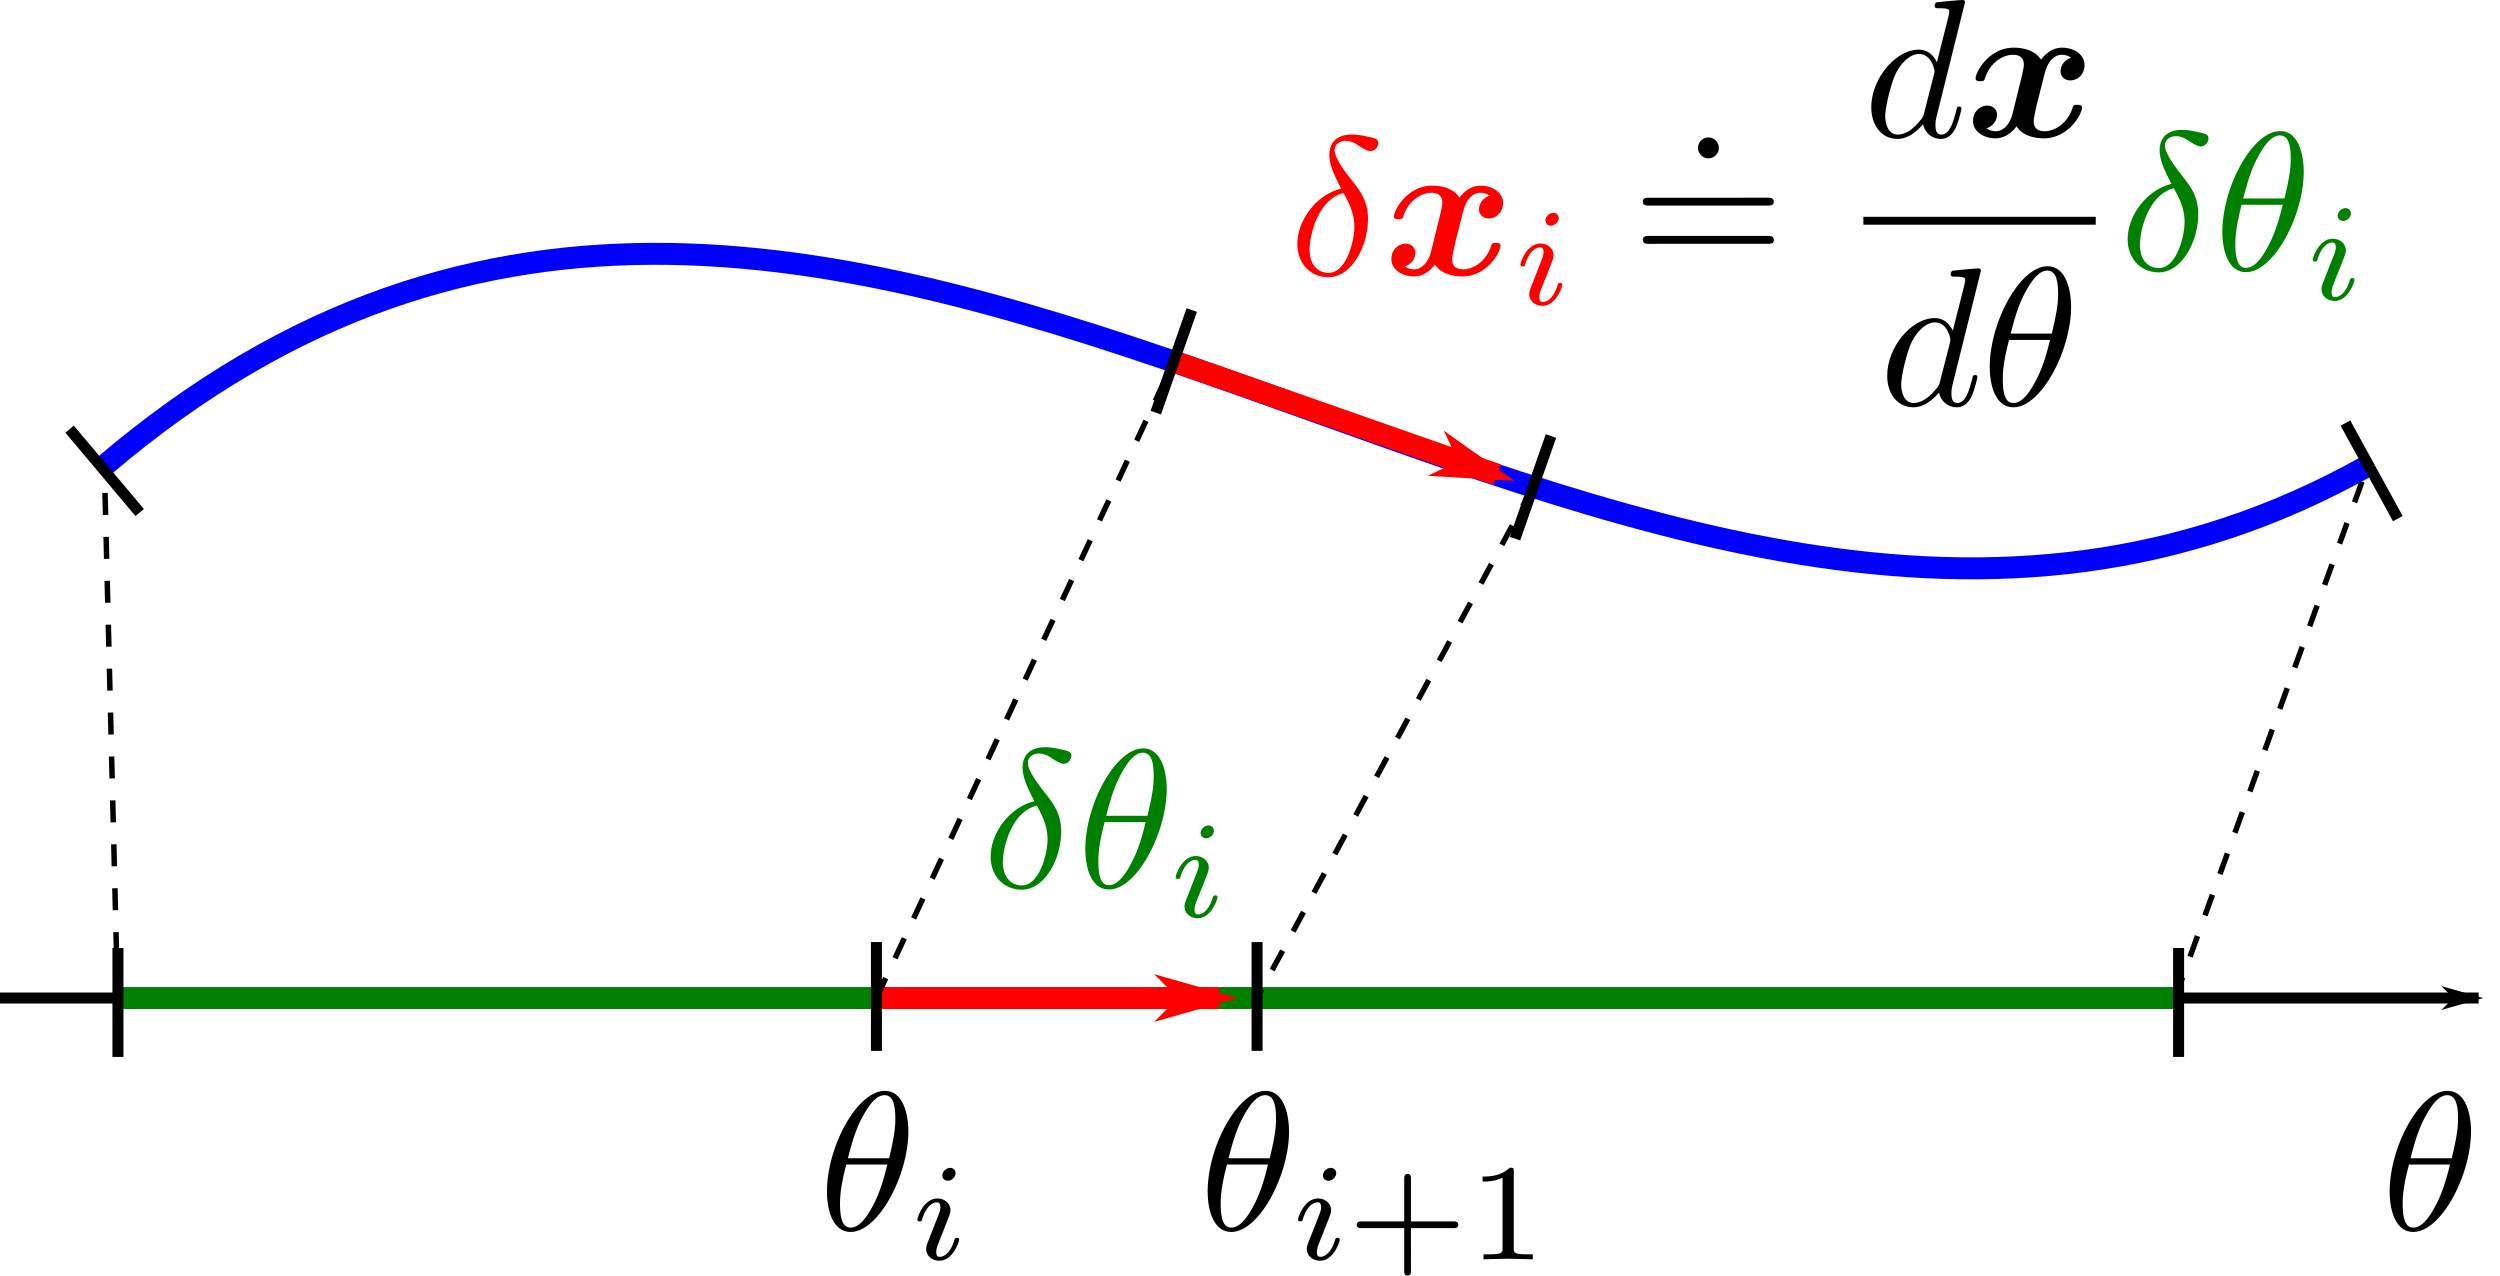 <svg xml:space="preserve" viewBox="0 0 60.207 30.719" height="116.105" width="227.554" xmlns="http://www.w3.org/2000/svg">
<defs>
<marker id="a" overflow="visible" orient="auto">
<path d="m-10 0-4 4L0 0l-14-4Z" fill-rule="evenodd" stroke="#000" stroke-width=".8pt"/>
</marker>
<marker id="b" overflow="visible" orient="auto">
<path d="m-4 0-2 2 7-2-7-2Z" fill="red" fill-rule="evenodd" stroke="red" stroke-width=".4pt"/>
</marker>
<marker id="c" overflow="visible" orient="auto">
<path d="m-4 0-2 2 7-2-7-2Z" fill="red" fill-rule="evenodd" stroke="red" stroke-width=".4pt"/>
</marker>
</defs>
<path d="M-134.445 822.365h59.693" color="#000" marker-end="url(#a)" stroke="#000" style="isolation:auto;mix-blend-mode:normal;fill:none;stroke-width:.265;shape-rendering:auto" transform="translate(134.445 -798.33)"/>
<path d="M-131.593 822.365h49.538" color="#000" stroke="green" stroke-width=".529" style="isolation:auto;mix-blend-mode:normal;fill:none;shape-rendering:auto" transform="translate(134.445 -798.33)"/>
<path d="M-131.931 809.545c18.17-15.49 36.34 10.205 54.51 0" color="#000" stroke="#00f" stroke-width=".529" style="isolation:auto;mix-blend-mode:normal;fill:none;shape-rendering:auto" transform="translate(134.445 -798.33)"/>
<g stroke="#000" style="fill:none;shape-rendering:auto" color="#000">
<path d="M14.076 340.725v9.9M9.684 293.574l6.37 7.578M201.347 340.725v9.9M216.508 293.023l4.761 8.68" style="isolation:auto;mix-blend-mode:normal" transform="translate(-.89 -67.462) scale(.265)"/>
</g>
<path d="M-113.354 822.365h8.27" color="#000" marker-end="url(#b)" stroke="red" stroke-width=".529" style="isolation:auto;mix-blend-mode:normal;fill:none;marker-end:url(#b);shape-rendering:auto" transform="translate(134.445 -798.33)"/>
<path d="m-106.191 807.027 7.804 2.737" color="#000" marker-end="url(#c)" stroke="red" stroke-width=".529" style="isolation:auto;mix-blend-mode:normal;fill:none;shape-rendering:auto" transform="translate(134.445 -798.33)"/>
<path d="M-113.338 821.018v2.619M-105.744 805.796l-.866 2.472M-104.171 821.018v2.619M-97.093 808.83l-.867 2.472" color="#000" style="isolation:auto;mix-blend-mode:normal;fill:none;stroke:#000;stroke-width:.265;shape-rendering:auto" transform="translate(134.445 -798.33)"/>
<path d="m-113.338 822.365 7.161-15.333M-97.522 810.055l-6.649 12.31M-131.612 822.365l-.32-12.82M-82.063 822.365l4.641-12.82" color="#000" style="isolation:auto;mix-blend-mode:normal;fill:none;stroke:#000;stroke-width:.132;stroke-dasharray:.529,.529;shape-rendering:auto" transform="translate(134.445 -798.33)"/>
<g fill="green">
<path d="M24.91 19.296c-.592.142-1.052.759-1.052 1.333 0 .455.303.797.75.797.554 0 .948-.745.948-1.4 0-.432-.19-.669-.35-.882-.172-.214-.452-.57-.452-.778 0-.105.095-.219.261-.219.143 0 .238.062.337.128.095.057.19.119.261.119.119 0 .19-.114.19-.19 0-.104-.076-.118-.247-.156-.247-.053-.313-.053-.389-.053-.37 0-.54.204-.54.49 0 .255.137.521.284.81zm.058.104c.118.218.26.474.26.816 0 .313-.18 1.106-.62 1.106-.262 0-.456-.2-.456-.56 0-.3.175-1.191.816-1.362zM28.098 18.997c0-.314-.086-.973-.57-.973-.66 0-1.39 1.338-1.39 2.424 0 .446.138.973.57.973.668 0 1.39-1.362 1.39-2.424zm-1.457.65c.08-.304.176-.684.365-1.02.128-.233.304-.499.518-.499.232 0 .26.304.26.574 0 .233-.037.475-.151.945zm.949.151c-.052.219-.152.622-.332.964-.166.322-.347.555-.55.555-.157 0-.257-.138-.257-.58 0-.198.029-.474.152-.939zM29.234 20.005a.127.127 0 0 0-.133-.126c-.09 0-.186.086-.186.182 0 .057.044.127.133.127.097 0 .186-.093.186-.183zm-.677 1.687c-.014.043-.03.083-.03.14 0 .156.133.282.315.282.332 0 .479-.458.479-.508 0-.043-.044-.043-.054-.043-.046 0-.05.02-.063.056-.076.266-.222.402-.352.402-.066 0-.083-.043-.083-.116 0-.077.024-.14.053-.213.034-.09.07-.18.107-.266.03-.08.15-.382.162-.421a.4.4 0 0 0 .02-.107c0-.156-.132-.282-.315-.282-.329 0-.482.452-.482.508 0 .043.047.043.057.043.046 0 .05-.016.06-.053.086-.285.232-.405.355-.405.053 0 .083.027.083.116 0 .077-.02.126-.103.332z"/>
</g>
<g stroke-linejoin="round" stroke-miterlimit="100000" stroke-width="1.5">
<path d="M21.876 27.244c0-.314-.085-.973-.57-.973-.659 0-1.39 1.338-1.39 2.424 0 .446.138.973.57.973.669 0 1.39-1.362 1.39-2.424zm-1.457.65c.081-.304.176-.684.366-1.02.128-.233.303-.499.517-.499.232 0 .26.304.26.574 0 .233-.037.475-.15.945zm.95.151c-.053.219-.152.622-.333.964-.166.322-.346.555-.55.555-.157 0-.256-.138-.256-.58 0-.198.028-.474.151-.939zM23.013 28.252a.127.127 0 0 0-.133-.126c-.09 0-.186.086-.186.182 0 .057.043.127.133.127.096 0 .186-.093.186-.183zm-.678 1.687c-.013.043-.03.083-.03.14 0 .156.133.282.316.282.332 0 .478-.458.478-.508 0-.043-.043-.043-.053-.043-.047 0-.05.02-.063.056-.077.266-.223.402-.352.402-.067 0-.083-.043-.083-.116 0-.077.023-.14.053-.213.033-.09.07-.18.106-.266.03-.08.15-.382.163-.421a.4.4 0 0 0 .02-.107c0-.156-.133-.282-.316-.282-.329 0-.481.452-.481.508 0 .043.046.043.056.043.047 0 .05-.016.06-.053.086-.285.232-.405.355-.405.053 0 .083.027.083.116 0 .077-.02.126-.103.332zM59.51 27.244c0-.314-.086-.973-.57-.973-.66 0-1.39 1.338-1.39 2.424 0 .446.137.973.569.973.669 0 1.39-1.362 1.39-2.424zm-1.458.65c.081-.304.176-.684.366-1.02.128-.233.303-.499.517-.499.232 0 .261.304.261.574 0 .233-.038.475-.152.945zm.95.151c-.053.219-.152.622-.333.964-.166.322-.346.555-.55.555-.157 0-.256-.138-.256-.58 0-.198.028-.474.152-.939zM31.043 27.244c0-.314-.085-.973-.569-.973-.66 0-1.39 1.338-1.39 2.424 0 .446.138.973.57.973.668 0 1.39-1.362 1.39-2.424zm-1.456.65c.08-.304.175-.684.365-1.02.128-.233.304-.499.517-.499.233 0 .261.304.261.574 0 .233-.038.475-.151.945zm.949.151c-.052.219-.152.622-.332.964-.166.322-.347.555-.55.555-.157 0-.257-.138-.257-.58 0-.198.029-.474.152-.939zM32.18 28.252a.127.127 0 0 0-.133-.126c-.09 0-.186.086-.186.182 0 .057.043.127.133.127.096 0 .186-.093.186-.183zm-.678 1.687c-.013.043-.03.083-.03.14 0 .156.133.282.316.282.332 0 .478-.458.478-.508 0-.043-.043-.043-.053-.043-.046 0-.05.02-.063.056-.076.266-.223.402-.352.402-.067 0-.083-.043-.083-.116 0-.077.023-.14.053-.213.033-.09.07-.18.106-.266.03-.08.15-.382.163-.421a.4.4 0 0 0 .02-.107c0-.156-.133-.282-.316-.282-.328 0-.481.452-.481.508 0 .043.046.043.056.043.047 0 .05-.016.06-.053.086-.285.233-.405.355-.405.054 0 .084.027.084.116 0 .077-.02.126-.103.332zM33.979 29.577h1.016c.043 0 .123 0 .123-.08 0-.083-.076-.083-.123-.083H33.98v-1.02c0-.043 0-.122-.08-.122-.083 0-.083.076-.083.123v1.02h-1.02c-.043 0-.123 0-.123.079 0 .083.077.083.123.083h1.02v1.02c0 .043 0 .122.08.122.083 0 .083-.076.083-.122zM36.456 28.215c0-.09-.007-.093-.1-.093-.213.21-.515.213-.651.213v.12c.08 0 .299 0 .481-.093v1.693c0 .11 0 .153-.332.153h-.126v.12c.06-.003.468-.014.591-.014.103 0 .522.01.595.014v-.12h-.126c-.332 0-.332-.043-.332-.153z"/>
</g>
<g fill="red" color="#000">
<path d="M125.24 271.714c-2.242.538-3.981 2.87-3.981 5.04 0 1.72 1.148 3.012 2.833 3.012 2.098 0 3.587-2.816 3.587-5.29 0-1.632-.717-2.529-1.327-3.336-.646-.807-1.704-2.152-1.704-2.94 0-.395.359-.826.987-.826.538 0 .896.233 1.273.484.358.216.717.449.986.449.448 0 .717-.43.717-.718 0-.394-.287-.448-.932-.591-.933-.198-1.184-.198-1.47-.198-1.4 0-2.045.772-2.045 1.848 0 .968.52 1.972 1.076 3.066zm.215.395c.449.824.986 1.793.986 3.084 0 1.184-.681 4.178-2.349 4.178-.986 0-1.721-.753-1.721-2.116 0-1.13.663-4.5 3.084-5.146zM138.737 272.36a1.34 1.34 0 0 0-.968 1.237c0 .395.304.825.896.825.628 0 1.291-.52 1.291-1.398 0-.95-.95-1.579-2.044-1.579-1.022 0-1.686.772-1.919 1.094-.448-.753-1.452-1.094-2.474-1.094-2.26 0-3.48 2.206-3.48 2.798 0 .251.27.251.431.251.215 0 .34 0 .412-.233.52-1.632 1.812-2.17 2.547-2.17.681 0 1.004.323 1.004.897 0 .34-.25 1.327-.412 1.972l-.61 2.457c-.269 1.094-.915 1.632-1.524 1.632-.09 0-.502 0-.861-.27a1.34 1.34 0 0 0 .968-1.236c0-.395-.305-.825-.896-.825-.628 0-1.292.52-1.292 1.398 0 .95.95 1.578 2.045 1.578 1.022 0 1.685-.77 1.919-1.093.448.753 1.452 1.093 2.474 1.093 2.26 0 3.48-2.205 3.48-2.797 0-.251-.27-.251-.431-.251-.215 0-.34 0-.413.233-.52 1.632-1.81 2.17-2.546 2.17-.681 0-1.004-.323-1.004-.897 0-.376.233-1.327.394-1.99.126-.467.538-2.152.628-2.44.269-1.075.897-1.631 1.524-1.631.09 0 .502 0 .861.269zM145.01 274.395a.48.48 0 0 0-.502-.477c-.34 0-.703.326-.703.69 0 .214.163.477.502.477.364 0 .703-.351.703-.69zm-2.56 6.377c-.051.163-.114.314-.114.527 0 .59.502 1.067 1.193 1.067 1.255 0 1.807-1.732 1.807-1.92 0-.164-.163-.164-.2-.164-.176 0-.189.076-.239.214-.289 1.004-.841 1.519-1.33 1.519-.252 0-.314-.164-.314-.44 0-.288.088-.527.2-.803.126-.339.264-.678.402-1.004.113-.302.565-1.444.615-1.595a1.51 1.51 0 0 0 .076-.401c0-.59-.503-1.067-1.193-1.067-1.243 0-1.82 1.707-1.82 1.92 0 .164.176.164.213.164.176 0 .189-.063.226-.201.327-1.08.879-1.532 1.343-1.532.201 0 .314.1.314.44 0 .288-.075.477-.389 1.255z" style="isolation:auto;mix-blend-mode:normal" transform="translate(-.89 -67.462) scale(.265)"/>
</g>
<g stroke-width="1.5" style="stroke-linejoin:round;stroke-miterlimit:100000">
<path d="M41.395 3.562a.253.253 0 0 0-.251-.252.253.253 0 0 0-.252.252c0 .137.114.251.252.251a.253.253 0 0 0 .251-.251zM42.558 4.951c.07 0 .16 0 .16-.095s-.09-.095-.156-.095H39.72c-.066 0-.156 0-.156.095s.09.095.161.095zm.004.92c.067 0 .157 0 .157-.094 0-.095-.09-.095-.161-.095h-2.833c-.071 0-.161 0-.161.095s.09.095.156.095zM47.324.052c0-.005 0-.052-.062-.052-.07 0-.522.043-.602.052-.038.005-.067.029-.067.09 0 .057.043.057.114.057.228 0 .237.033.237.08l-.014.096-.284 1.124c-.086-.175-.223-.303-.437-.303-.555 0-1.143.697-1.143 1.39 0 .446.26.759.63.759.095 0 .333-.019.617-.356.038.2.204.356.432.356.166 0 .275-.11.351-.261.08-.17.143-.46.143-.47 0-.047-.043-.047-.057-.047-.048 0-.053.019-.067.085-.08.309-.166.589-.36.589-.128 0-.143-.124-.143-.219 0-.114.01-.147.029-.227zm-.987 2.676c-.024.086-.024.095-.095.176-.209.26-.403.337-.536.337-.237 0-.304-.261-.304-.446 0-.238.152-.821.261-1.04.147-.28.361-.455.55-.455.31 0 .376.39.376.418 0 .028-.01.057-.015.08zM49.88 1.39a.354.354 0 0 0-.257.328c0 .104.08.218.237.218.166 0 .342-.138.342-.37 0-.252-.252-.418-.541-.418-.27 0-.446.204-.508.29-.118-.2-.384-.29-.655-.29-.597 0-.92.584-.92.74 0 .067.071.067.114.067.057 0 .09 0 .109-.062.138-.432.48-.574.674-.574.18 0 .265.085.265.237 0 .09-.066.351-.109.522l-.161.65c-.071.29-.242.432-.403.432-.024 0-.133 0-.228-.071a.354.354 0 0 0 .256-.328c0-.104-.08-.218-.237-.218-.166 0-.342.138-.342.37 0 .252.252.418.541.418.27 0 .446-.204.508-.29.118.2.384.29.655.29.597 0 .92-.584.92-.74 0-.067-.071-.067-.114-.067-.057 0-.09 0-.109.062-.138.432-.48.574-.674.574-.18 0-.265-.085-.265-.237 0-.1.061-.351.104-.527.033-.123.142-.57.166-.645.071-.285.237-.432.403-.432.024 0 .133 0 .228.071z"/>
</g>
<path style="stroke-width:.265;stroke-linejoin:round;stroke-miterlimit:100000" d="M-89.57 803.551h5.596v.19h-5.596z" transform="translate(134.445 -798.33)"/>
<path d="M-86.738 804.846c0-.005 0-.052-.061-.052-.072 0-.522.043-.603.052-.038.005-.066.029-.066.09 0 .057.042.057.113.057.228 0 .238.033.238.08l-.015.096-.284 1.124c-.086-.175-.223-.303-.437-.303-.555 0-1.143.697-1.143 1.39 0 .446.26.759.63.759.096 0 .333-.02.618-.356.038.2.204.356.431.356.166 0 .276-.11.352-.261.08-.17.142-.46.142-.47 0-.047-.043-.047-.057-.047-.048 0-.052.019-.067.085-.08.309-.166.589-.36.589-.128 0-.142-.124-.142-.219 0-.114.009-.147.028-.227zm-.987 2.676c-.023.085-.023.095-.095.176-.208.26-.403.337-.536.337-.237 0-.303-.261-.303-.446 0-.238.151-.821.26-1.04.148-.28.361-.455.551-.455.308 0 .375.389.375.417 0 .029-.01.057-.014.081zM-84.567 805.714c0-.313-.085-.972-.57-.972-.659 0-1.39 1.338-1.39 2.424 0 .446.138.973.57.973.669 0 1.39-1.362 1.39-2.425zm-1.456.65c.08-.303.175-.683.365-1.02.128-.232.304-.498.517-.498.233 0 .261.304.261.574 0 .233-.038.475-.152.944zm.948.152c-.052.219-.151.622-.332.963-.166.323-.346.556-.55.556-.157 0-.256-.138-.256-.58 0-.199.028-.474.152-.939z" style="stroke-width:.397;stroke-linejoin:round;stroke-miterlimit:100000" transform="translate(134.445 -798.33)"/>
<path d="M-82.151 802.759c-.593.142-1.054.759-1.054 1.333 0 .455.304.797.75.797.555 0 .95-.745.95-1.4 0-.432-.19-.669-.352-.882-.17-.214-.45-.57-.45-.778 0-.105.094-.219.26-.219.143 0 .237.062.337.128.095.057.19.119.261.119.119 0 .19-.114.19-.19 0-.104-.076-.118-.247-.156-.247-.053-.313-.053-.389-.053-.37 0-.54.204-.54.49 0 .255.137.521.284.81zm.057.104c.118.218.26.474.26.816 0 .313-.18 1.106-.62 1.106-.262 0-.456-.2-.456-.56 0-.3.175-1.191.816-1.362zM-78.965 802.46c0-.313-.085-.973-.569-.973-.66 0-1.39 1.338-1.39 2.425 0 .446.137.972.57.972.668 0 1.39-1.361 1.39-2.424zm-1.456.65c.08-.304.175-.683.365-1.02.128-.233.304-.498.517-.498.233 0 .261.303.261.574 0 .232-.038.474-.152.944zm.949.152c-.052.218-.152.621-.332.963-.166.322-.347.555-.55.555-.157 0-.257-.138-.257-.579 0-.2.028-.474.152-.94zM-77.828 803.468a.127.127 0 0 0-.133-.126c-.09 0-.186.086-.186.182 0 .057.043.127.133.127.096 0 .186-.093.186-.183zm-.678 1.687c-.013.043-.03.083-.03.14 0 .156.133.282.316.282.332 0 .478-.458.478-.508 0-.043-.043-.043-.053-.043-.047 0-.05.02-.063.056-.077.266-.223.402-.352.402-.067 0-.083-.043-.083-.116 0-.077.023-.14.053-.213.033-.09.07-.18.106-.266.03-.08.15-.382.163-.421a.398.398 0 0 0 .02-.107c0-.156-.133-.282-.316-.282-.329 0-.481.452-.481.508 0 .043.046.043.056.043.046 0 .05-.016.06-.053.086-.285.232-.405.355-.405.053 0 .083.027.083.116 0 .077-.02.126-.103.332z" style="font-variation-settings:normal;opacity:1;vector-effect:none;fill:green;fill-opacity:1;stroke-width:.265;stroke-linecap:butt;stroke-linejoin:miter;stroke-miterlimit:4;stroke-dasharray:none;stroke-dashoffset:0;stroke-opacity:1;-inkscape-stroke:none;stop-color:#000;stop-opacity:1" transform="translate(134.445 -798.33)"/>
</svg>
